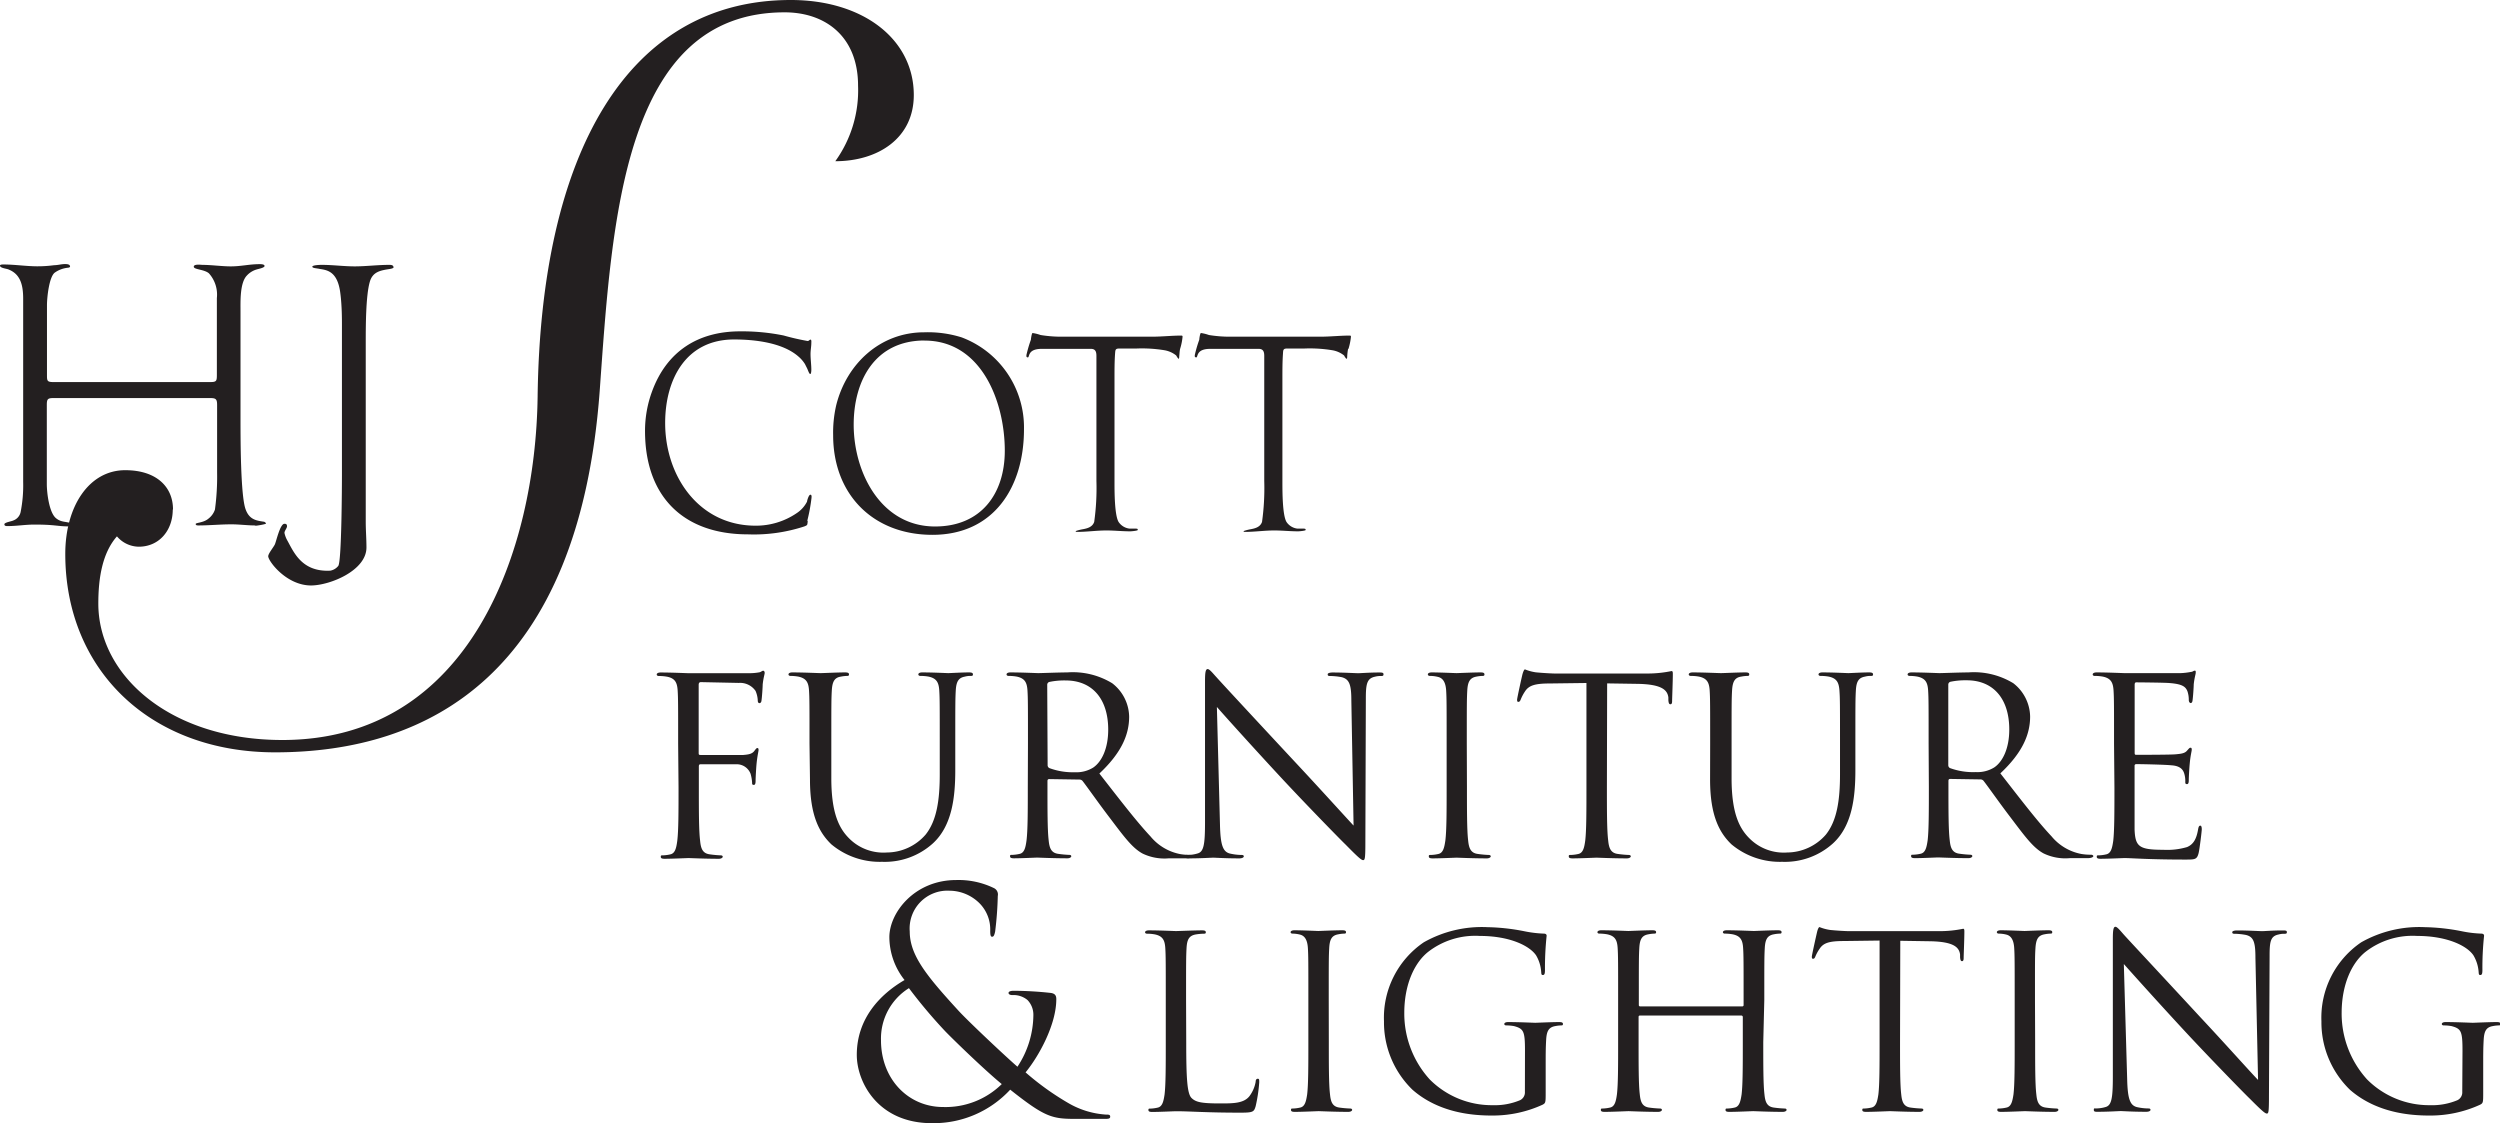 <svg xmlns="http://www.w3.org/2000/svg" viewBox="0 0 314.02 141.12"><defs><style>.cls-1{fill:#231f20}</style></defs><title>brand-hj-scott</title><g id="Layer_2" data-name="Layer 2"><g id="Layer_1-2" data-name="Layer 1"><path class="cls-1" d="M107.62 132.5c0-4.56 2.92-7.61 6-9.4a8.73 8.73 0 0 1-1.91-5.38c0-3.08 3.16-7.18 8.39-7.18a10.15 10.15 0 0 1 4.72 1 .89.89 0 0 1 .51 1A43.79 43.79 0 0 1 125 117c-.12.58-.23.66-.39.66s-.23-.16-.23-.74a4.68 4.68 0 0 0-1.21-3.32 5.38 5.38 0 0 0-3.9-1.72 4.75 4.75 0 0 0-5 5.11c0 3 2.11 5.58 6.16 10 1.33 1.44 6.12 5.93 7.37 7a11.9 11.9 0 0 0 2-6.47 2.66 2.66 0 0 0-.74-1.91 2.76 2.76 0 0 0-1.91-.62c-.23 0-.47-.08-.47-.27s.31-.27.62-.27a43.83 43.83 0 0 1 4.68.27c.59.08.7.39.7.78 0 3.16-2.14 7.1-3.86 9.2a34.21 34.21 0 0 0 5.38 3.86 10.7 10.7 0 0 0 4.7 1.44c.35 0 .55 0 .55.27s-.31.27-.66.27H135c-2.89 0-3.82-.27-8.11-3.67a13.1 13.1 0 0 1-9.75 4.21c-6.87.04-9.52-5.18-9.52-8.58zm18.21 3.67c-2.18-1.79-6-5.5-7.06-6.59a63.37 63.37 0 0 1-4.6-5.46 7.46 7.46 0 0 0-3.51 6.55c0 4.88 3.43 8.38 7.8 8.38a10.07 10.07 0 0 0 7.37-2.88zM32.07 66c-1 0-2-.14-3-.14-1.39 0-2.78.14-4.17.14-.09 0-.32 0-.32-.18s1-.14 1.62-.69A2.38 2.38 0 0 0 27 64a30.89 30.89 0 0 0 .27-4.68v-8.44c0-.74-.14-.88-.88-.88H6.72c-.74 0-.84.14-.84.88v9.92c0 1.06.28 3.52 1.12 4.26.65.56 1.2.42 1.9.65.09 0 .18.09.18.18s-.23.23-.42.23c-1.44 0-1.71-.23-4.35-.23-1.11 0-2.23.19-3.34.19-.19 0-.42 0-.42-.23s.93-.37 1.11-.47a1.44 1.44 0 0 0 .93-1.06 17.21 17.21 0 0 0 .32-3.8v-23c0-1.67-.32-3.06-1.81-3.66-.22-.12-1.1-.17-1.1-.5 0-.14.32-.14.42-.14 1.44 0 2.87.23 4.31.23a15.65 15.65 0 0 0 2.08-.14c.46 0 .88-.14 1.34-.14.23 0 .65 0 .65.32 0 .1-.23.14-.28.14a3.44 3.44 0 0 0-1.62.6c-.74.51-1 3.2-1 4.08v8.76c0 .74 0 .92.79.92h19.72c.79 0 .83-.14.83-.92v-9.63a4 4 0 0 0-1-3.11c-.6-.51-1.9-.46-1.9-.83s.92-.23 1.11-.23c1.07 0 2.45.19 3.52.19 1.35 0 2.32-.28 3.66-.28.14 0 .6 0 .6.23s-.79.37-.93.42a2.68 2.68 0 0 0-1.3.79c-.88.93-.79 3.24-.79 4.5v13.66c0 2.18 0 9.55.65 11.22.46 1.25 1.3 1.39 2.27 1.53.09 0 .28.14.28.23s-1.16.28-1.34.28M49 33.78c-1.16.18-2.18.32-2.55 1.62-.51 1.76-.51 5.7-.51 7.6v22.53c0 1.07.09 2.18.09 3.24 0 2.88-4.54 4.75-6.95 4.77-3.12 0-5.39-3.07-5.39-3.67 0-.33.65-1.11.83-1.48s.65-2.6 1.21-2.6c.23 0 .32.09.32.32s-.32.56-.32.83a3.36 3.36 0 0 0 .35.93c.81 1.45 1.81 4 5.41 3.81a1.65 1.65 0 0 0 1-.6c.42-.56.46-10 .46-11.44V40.73c0-.6 0-2.32-.19-3.8-.32-2.82-1.62-3-2.6-3.15-.37-.09-.93-.09-.93-.28s.83-.23 1.2-.23c1.39 0 2.74.19 4.13.19s2.87-.19 4.31-.19c.23 0 .56 0 .56.33 0 .09-.37.18-.46.18m52.49 31.72c-.07.45 0 .45-.42.62a20.29 20.29 0 0 1-7.09 1c-8.13 0-12.93-4.76-12.93-13a14.35 14.35 0 0 1 .9-5c1.85-5 5.77-7.5 11.05-7.5a26.22 26.22 0 0 1 5.46.52 30.5 30.5 0 0 0 3 .69c.21 0 .24-.17.38-.17s.1.35.1.38c0 .49-.1.94-.1 1.42 0 .66.1 1.36.1 2 0 0 0 .52-.14.52s-.31-.56-.38-.69l-.28-.56a4.08 4.08 0 0 0-.8-.93c-2-1.77-5.52-2.16-8.1-2.16-6.05 0-8.66 5-8.66 10.5 0 6.67 4.24 12.89 11.36 12.89a9.08 9.08 0 0 0 5.14-1.56 3.81 3.81 0 0 0 1.32-1.46c0-.11.21-.87.42-.87s.14.35.14.42a22.18 22.18 0 0 1-.52 2.82m14.72-22.61c-6.19 0-8.9 5-8.9 10.57 0 6 3.41 12.79 10.22 12.79 5.74 0 8.76-4.06 8.76-9.52 0-6.08-2.88-13.83-10.08-13.83m1 24.4c-7.47 0-12.48-5.08-12.48-12.51a15.3 15.3 0 0 1 .38-3.75c1.29-5.22 5.53-9.18 11.05-9.18a14.21 14.21 0 0 1 4.69.63 12.08 12.08 0 0 1 7.85 11.57c0 7.16-3.72 13.24-11.51 13.24m31.12-23.36c-.07.31-.07.63-.11.94 0 .07 0 .31-.1.31a2.52 2.52 0 0 1-.28-.42 3.24 3.24 0 0 0-1.49-.66 17.46 17.46 0 0 0-3.58-.21h-2.12c-.49 0-.45.24-.49.66-.07 1-.07 2.09-.07 3.13v13c0 1.11 0 4.17.52 5a1.91 1.91 0 0 0 1.39.83h.77c.25 0 .24.07.24.17s-.8.17-.94.17c-1 0-2-.11-3-.11-1.22 0-2.43.18-3.65.18-.07 0-.21 0-.21-.07s.62-.21.77-.24c.62-.11 1.32-.25 1.56-.94a30.54 30.54 0 0 0 .28-5.15V44.72c0-.52-.11-.9-.69-.9h-6.19c-1.81 0-1.49 1.07-1.73 1.07s-.18-.21-.18-.31a16.21 16.21 0 0 1 .56-1.91c0-.14.11-.84.21-.84a5.18 5.18 0 0 1 1 .25 16.31 16.31 0 0 0 2.92.21h11.09c1.25 0 2.47-.14 3.72-.14.07 0 .11.07.11.14a7.33 7.33 0 0 1-.31 1.53m21.1 0a7.32 7.32 0 0 0-.11.94c0 .07 0 .31-.11.31a2.23 2.23 0 0 1-.28-.42 3.23 3.23 0 0 0-1.5-.66 17.44 17.44 0 0 0-3.58-.21h-2.12c-.48 0-.45.24-.48.66-.07 1-.07 2.09-.07 3.13v13c0 1.11 0 4.17.52 5a1.9 1.9 0 0 0 1.39.83h.76c.24 0 .25.07.25.17s-.8.17-.94.17c-1 0-2-.11-3-.11-1.22 0-2.44.18-3.65.18-.07 0-.21 0-.21-.07s.62-.21.76-.24c.62-.11 1.32-.25 1.56-.94a30.54 30.54 0 0 0 .28-5.15V44.72c0-.52-.11-.9-.7-.9H152c-1.81 0-1.49 1.07-1.74 1.07s-.18-.21-.18-.31a15.74 15.74 0 0 1 .56-1.91c0-.14.1-.84.21-.84a5.15 5.15 0 0 1 1 .25 16.29 16.29 0 0 0 2.92.21h11.09c1.25 0 2.47-.14 3.72-.14.07 0 .11.07.11.14a7.83 7.83 0 0 1-.31 1.53"/><path class="cls-1" d="M21.7 64c0 2.6-1.68 4.67-4.28 4.67a3.65 3.65 0 0 1-2.73-1.3c-1.82 2.07-2.34 5.19-2.34 8.44 0 9.08 9.08 17.14 23.11 17.14 23.63 0 31.81-23.89 32.07-43.1C67.91 19.21 78.82 0 99.33 0c9.09 0 15.45 4.93 15.45 11.94 0 5.46-4.54 8.31-9.86 8.31a15.22 15.22 0 0 0 2.86-9.48c0-6.23-4.15-9.22-9.22-9.22-20.25 0-21.68 26-23.23 47.52C72.72 84.64 53.89 94.5 34.55 94.5 18.84 94.5 8.2 84.12 8.2 69.58c0-6 3-10.52 7.53-10.52 3.89 0 6 2.07 6 4.93m63.45 29.43c0-4.82 0-5.68-.06-6.67s-.31-1.55-1.33-1.75a5.83 5.83 0 0 0-1.05-.09c-.12 0-.25-.06-.25-.19s.16-.25.49-.25c1.39 0 3.34.09 3.49.09h7.6a7.1 7.1 0 0 0 1.36-.12c.19-.06.31-.19.43-.19s.19.12.19.28-.16.59-.25 1.45c0 .31-.09 1.67-.15 2 0 .15-.09.34-.25.34s-.22-.15-.22-.37a3.34 3.34 0 0 0-.28-1.17 2.36 2.36 0 0 0-2.1-1l-4.76-.1c-.18 0-.28.1-.28.34v8.53c0 .19 0 .28.22.28h5.39c.74-.06 1.14-.15 1.42-.56.12-.15.22-.31.34-.31s.15.09.15.25-.15.71-.25 1.73c-.06.62-.12 1.85-.12 2.07s0 .58-.22.58-.22-.12-.22-.28a5.06 5.06 0 0 0-.19-1.11 1.86 1.86 0 0 0-1.62-1.2H88c-.15 0-.22.06-.22.28v2.63c0 3 0 5.4.16 6.7.09.9.27 1.58 1.2 1.7a13.61 13.61 0 0 0 1.39.13c.19 0 .25.09.25.18s-.15.25-.49.25c-1.7 0-3.64-.09-3.8-.09s-2.1.09-3 .09c-.34 0-.49-.06-.49-.25s.06-.18.25-.18a4.82 4.82 0 0 0 .93-.12c.62-.12.77-.8.89-1.7.16-1.3.16-3.74.16-6.7zm16.5 0c0-4.82 0-5.68-.06-6.67s-.31-1.54-1.33-1.76a5.79 5.79 0 0 0-1-.09c-.12 0-.25-.06-.25-.19s.15-.25.49-.25c1.39 0 3.28.09 3.55.09s2.13-.09 3.06-.09c.34 0 .5.06.5.25s-.12.19-.25.19a4.67 4.67 0 0 0-.77.09c-.83.12-1.08.68-1.14 1.76s-.06 1.85-.06 6.67v4.33c0 4.45 1 6.36 2.31 7.63a6.06 6.06 0 0 0 4.67 1.7 6.49 6.49 0 0 0 4.85-2.23c1.42-1.76 1.79-4.39 1.79-7.57v-3.86c0-4.82 0-5.68-.06-6.67s-.31-1.54-1.33-1.76a5.81 5.81 0 0 0-1.05-.09c-.12 0-.25-.06-.25-.19s.15-.25.49-.25c1.39 0 3.09.09 3.28.09s1.67-.09 2.59-.09c.34 0 .5.06.5.25s-.13.19-.25.19a2.68 2.68 0 0 0-.77.09c-.83.15-1.08.68-1.14 1.76s-.06 1.85-.06 6.67v3.3c0 3.34-.37 7-2.84 9.24a9 9 0 0 1-6.36 2.29 9.49 9.49 0 0 1-6.36-2.19c-1.51-1.45-2.69-3.61-2.69-8.13zm29.91 2.69a.4.4 0 0 0 .22.37A8.45 8.45 0 0 0 135 97a4 4 0 0 0 2.32-.59c1.08-.74 1.88-2.41 1.88-4.76 0-3.86-2-6.18-5.34-6.18a9.26 9.26 0 0 0-2.07.19.37.37 0 0 0-.25.37zm-2.47-2.69c0-4.82 0-5.68-.06-6.67s-.31-1.54-1.33-1.76a5.82 5.82 0 0 0-1.05-.09c-.12 0-.25-.06-.25-.19s.15-.25.49-.25c1.39 0 3.34.09 3.49.09.34 0 2.69-.09 3.64-.09a9.51 9.51 0 0 1 5.65 1.36 5.41 5.41 0 0 1 2.13 4.2c0 2.29-1 4.57-3.74 7.14 2.53 3.24 4.64 6 6.43 7.91a6.41 6.41 0 0 0 3.77 2.22 7.39 7.39 0 0 0 1.2.09c.15 0 .28.09.28.18s-.19.25-.74.25h-2.19a6.32 6.32 0 0 1-3.31-.59c-1.33-.71-2.41-2.22-4.17-4.54-1.3-1.7-2.75-3.77-3.37-4.57a.5.5 0 0 0-.4-.19l-3.8-.06c-.16 0-.22.09-.22.25v.74c0 3 0 5.4.15 6.7.09.9.28 1.58 1.2 1.7a13.64 13.64 0 0 0 1.39.13c.19 0 .25.09.25.18s-.15.25-.49.25c-1.7 0-3.65-.09-3.8-.09s-2 .09-2.9.09c-.34 0-.5-.06-.5-.25s.06-.18.25-.18a4.82 4.82 0 0 0 .93-.12c.62-.12.77-.8.89-1.7.16-1.3.16-3.74.16-6.7z"/><path class="cls-1" d="M153.24 103.62c.06 2.53.37 3.34 1.2 3.58a6.74 6.74 0 0 0 1.54.19c.16 0 .25.06.25.18s-.19.25-.56.25c-1.76 0-3-.09-3.27-.09s-1.58.09-3 .09c-.31 0-.49 0-.49-.25s.09-.18.25-.18a4.44 4.44 0 0 0 1.27-.19c.77-.21.93-1.11.93-3.92v-17.7c0-1.21.09-1.54.34-1.54s.77.68 1.08 1c.46.53 5.07 5.5 9.82 10.6 3.06 3.27 6.43 7 7.42 8.06l-.28-15.7c0-2-.25-2.69-1.21-2.94a8.34 8.34 0 0 0-1.51-.15c-.22 0-.25-.09-.25-.22s.25-.22.62-.22c1.39 0 2.87.09 3.21.09s1.36-.09 2.62-.09c.34 0 .56 0 .56.22s-.12.22-.34.22a2.71 2.71 0 0 0-.74.09c-1 .22-1.14.9-1.14 2.75l-.06 18.1c0 2-.06 2.19-.28 2.19s-.62-.34-2.25-2c-.34-.31-4.79-4.85-8.06-8.37-3.58-3.86-7.08-7.75-8.06-8.87zm31.02-4.76c0 3 0 5.4.15 6.7.09.9.28 1.58 1.2 1.7a13.6 13.6 0 0 0 1.39.13c.18 0 .25.09.25.18s-.16.25-.49.25c-1.7 0-3.65-.09-3.8-.09s-2.1.09-3 .09c-.34 0-.49-.06-.49-.25s.06-.18.25-.18a4.78 4.78 0 0 0 .93-.12c.62-.12.77-.8.9-1.7.16-1.3.16-3.74.16-6.7v-5.45c0-4.82 0-5.68-.06-6.67s-.37-1.58-1.05-1.73a4.15 4.15 0 0 0-1-.12c-.12 0-.25-.06-.25-.19s.15-.25.49-.25c1 0 3 .09 3.12.09s2.1-.09 3-.09c.34 0 .5.06.5.25s-.13.19-.25.19a4.62 4.62 0 0 0-.77.09c-.83.15-1.08.68-1.14 1.76s-.06 1.86-.06 6.67zm17.58 0c0 3 0 5.4.16 6.7.09.9.28 1.58 1.2 1.7a13.57 13.57 0 0 0 1.39.13c.18 0 .25.09.25.18s-.15.25-.5.25c-1.7 0-3.64-.09-3.8-.09s-2.1.09-3 .09c-.34 0-.49-.06-.49-.25s.06-.18.25-.18a4.85 4.85 0 0 0 .93-.12c.62-.12.77-.8.89-1.7.15-1.3.15-3.74.15-6.7V85.79l-4.57.06c-1.92 0-2.66.25-3.15 1a5.5 5.5 0 0 0-.53 1c-.09.25-.19.31-.31.31s-.15-.09-.15-.28.62-3 .68-3.21.19-.59.31-.59a5.84 5.84 0 0 0 1.36.37c.9.09 2.07.15 2.44.15h11.55a14.87 14.87 0 0 0 3.06-.31c.16 0 .16.19.16.37 0 .93-.09 3.06-.09 3.4s-.09.4-.22.4-.22-.09-.25-.52v-.34c-.12-.93-.83-1.64-3.8-1.7l-3.89-.06zm12.97-5.44c0-4.82 0-5.68-.06-6.67s-.31-1.54-1.33-1.76a5.82 5.82 0 0 0-1.05-.09c-.12 0-.25-.06-.25-.19s.16-.25.5-.25c1.39 0 3.27.09 3.55.09s2.13-.09 3.06-.09c.34 0 .49.06.49.25s-.13.19-.25.19a4.64 4.64 0 0 0-.77.09c-.83.12-1.08.68-1.14 1.76s-.06 1.85-.06 6.67v4.33c0 4.45 1 6.36 2.32 7.63a6.06 6.06 0 0 0 4.66 1.7 6.49 6.49 0 0 0 4.85-2.23c1.42-1.76 1.79-4.39 1.79-7.57v-3.86c0-4.82 0-5.68-.07-6.67s-.31-1.54-1.33-1.76a5.81 5.81 0 0 0-1.05-.09c-.12 0-.25-.06-.25-.19s.16-.25.49-.25c1.39 0 3.09.09 3.27.09s1.67-.09 2.59-.09c.34 0 .5.06.5.25s-.12.19-.25.19a2.68 2.68 0 0 0-.77.09c-.84.15-1.08.68-1.14 1.76s-.06 1.85-.06 6.67v3.3c0 3.34-.37 7-2.84 9.24a9 9 0 0 1-6.36 2.29 9.49 9.49 0 0 1-6.36-2.19c-1.51-1.45-2.69-3.61-2.69-8.13zm29.91 2.69a.4.4 0 0 0 .22.37 8.45 8.45 0 0 0 3.24.5 4 4 0 0 0 2.32-.59c1.08-.74 1.88-2.41 1.88-4.76 0-3.86-2-6.18-5.34-6.18a9.23 9.23 0 0 0-2.07.19.37.37 0 0 0-.25.37zm-2.47-2.69c0-4.82 0-5.68-.06-6.67s-.31-1.54-1.33-1.76a5.79 5.79 0 0 0-1-.09c-.12 0-.25-.06-.25-.19s.16-.25.5-.25c1.39 0 3.34.09 3.49.09.34 0 2.69-.09 3.64-.09a9.5 9.5 0 0 1 5.65 1.36A5.41 5.41 0 0 1 255 90c0 2.29-1 4.57-3.74 7.14 2.53 3.24 4.63 6 6.43 7.91a6.4 6.4 0 0 0 3.77 2.22 7.38 7.38 0 0 0 1.2.09c.16 0 .28.09.28.18s-.18.25-.74.25H260a6.31 6.31 0 0 1-3.3-.59c-1.33-.71-2.41-2.22-4.17-4.54-1.3-1.7-2.75-3.77-3.37-4.57a.5.5 0 0 0-.4-.19l-3.8-.06c-.16 0-.22.09-.22.25v.74c0 3 0 5.4.16 6.7.09.9.28 1.58 1.2 1.7a13.6 13.6 0 0 0 1.39.13c.18 0 .25.09.25.18s-.15.25-.49.25c-1.7 0-3.65-.09-3.8-.09s-2 .09-2.9.09c-.34 0-.5-.06-.5-.25s.06-.18.25-.18a4.81 4.81 0 0 0 .93-.12c.62-.12.77-.8.9-1.7.15-1.3.15-3.74.15-6.7zm23.29 0c0-4.82 0-5.68-.06-6.67s-.31-1.54-1.33-1.76a5.8 5.8 0 0 0-1.05-.09c-.12 0-.24-.06-.24-.19s.16-.25.49-.25c1.39 0 3.33.09 3.49.09h7.08a8.62 8.62 0 0 0 1.33-.16c.16 0 .28-.15.43-.15s.12.12.12.28-.16.59-.25 1.45c0 .31-.09 1.67-.15 2 0 .15-.09.34-.22.34s-.25-.15-.25-.4a3.33 3.33 0 0 0-.18-1.11c-.22-.49-.53-.87-2.2-1-.52-.06-3.89-.09-4.23-.09-.12 0-.19.09-.19.31v8.48c0 .21 0 .31.19.31.4 0 4.2 0 4.91-.06s1.17-.12 1.45-.43.34-.4.46-.4.16.06.16.25-.16.71-.25 1.73c-.06.62-.12 1.76-.12 2s0 .59-.22.59-.22-.12-.22-.28a3.19 3.19 0 0 0-.12-1c-.12-.43-.4-1-1.61-1.08-.83-.09-3.89-.15-4.42-.15a.2.2 0 0 0-.22.22v8c.09 2.13.55 2.54 3.59 2.54a8.84 8.84 0 0 0 3-.34c.8-.34 1.18-1 1.39-2.23.06-.34.13-.46.28-.46s.18.25.18.46-.25 2.35-.4 3c-.21.8-.46.8-1.67.8-4.66 0-6.74-.19-7.63-.19-.16 0-2.1.09-3 .09-.34 0-.49-.06-.49-.25s.06-.18.24-.18a4.75 4.75 0 0 0 .93-.12c.62-.12.77-.8.9-1.7.15-1.3.15-3.74.15-6.7zM149 131c0 4.44.12 6.37.66 6.91s1.27.69 3.62.69c1.6 0 2.93 0 3.65-.9a4.23 4.23 0 0 0 .79-1.81c0-.24.09-.39.27-.39s.18.12.18.45a19.38 19.38 0 0 1-.45 3c-.21.7-.3.81-1.9.81-4.35 0-6.34-.18-8.09-.18-.27 0-2.05.09-3 .09-.33 0-.48-.06-.48-.24s.06-.18.24-.18a4.6 4.6 0 0 0 .91-.12c.6-.12.75-.78.88-1.66.15-1.27.15-3.65.15-6.55v-5.31c0-4.71 0-5.56-.06-6.52s-.3-1.51-1.3-1.72a5.61 5.61 0 0 0-1-.09c-.12 0-.24-.06-.24-.18s.15-.24.48-.24c1.36 0 3.26.09 3.41.09s2.36-.09 3.26-.09c.33 0 .48.06.48.24s-.12.18-.24.18a7.13 7.13 0 0 0-1 .09c-.88.15-1.12.66-1.18 1.72s-.06 1.81-.06 6.52zm17.91-.09c0 2.9 0 5.28.15 6.55.09.88.27 1.54 1.18 1.66a13.2 13.2 0 0 0 1.36.12c.18 0 .24.09.24.18s-.15.24-.48.24c-1.66 0-3.56-.09-3.72-.09s-2.05.09-3 .09c-.33 0-.48-.06-.48-.24s.06-.18.24-.18a4.66 4.66 0 0 0 .91-.12c.6-.12.75-.79.88-1.66.15-1.27.15-3.65.15-6.55v-5.31c0-4.71 0-5.56-.06-6.52s-.36-1.54-1-1.69a4 4 0 0 0-.93-.12c-.12 0-.24-.06-.24-.18s.15-.24.48-.24c1 0 2.9.09 3 .09s2.05-.09 3-.09c.33 0 .48.06.48.24s-.12.18-.24.18a4.47 4.47 0 0 0-.75.09c-.82.15-1.06.66-1.12 1.72s-.06 1.81-.06 6.52zm24.64 1.09c0-2.45-.15-2.78-1.36-3.11a5.62 5.62 0 0 0-1-.09c-.12 0-.24-.06-.24-.18s.15-.24.48-.24c1.36 0 3.26.09 3.41.09s2.05-.09 3-.09c.33 0 .48.06.48.24s-.12.18-.24.18a4.49 4.49 0 0 0-.75.09c-.82.15-1.06.66-1.12 1.72s-.06 1.87-.06 3.14v3.38c0 1.36 0 1.42-.39 1.63a15 15 0 0 1-6.4 1.36c-2.29 0-6.58-.3-9.93-3.23a11.78 11.78 0 0 1-3.59-8.6 11.45 11.45 0 0 1 5-9.93 14.8 14.8 0 0 1 8-1.9 26 26 0 0 1 4.62.51 14.81 14.81 0 0 0 2.45.3c.3 0 .36.15.36.27a38.45 38.45 0 0 0-.21 4.29c0 .48-.06.64-.27.64s-.18-.18-.21-.46a4.64 4.64 0 0 0-.63-2c-.76-1.15-3.2-2.45-7.1-2.45a9.64 9.64 0 0 0-6.46 2c-1.75 1.39-3 4.14-3 7.67a12.3 12.3 0 0 0 3.2 8.36 11 11 0 0 0 7.91 3.23 8.21 8.21 0 0 0 3.44-.63 1.09 1.09 0 0 0 .6-1.05zm29.93-1.09c0 2.9 0 5.28.15 6.55.09.88.27 1.54 1.18 1.66a13.15 13.15 0 0 0 1.36.12c.18 0 .24.09.24.18s-.15.24-.48.24c-1.66 0-3.56-.09-3.71-.09s-2.05.09-3 .09c-.33 0-.48-.06-.48-.24s.06-.18.24-.18a4.65 4.65 0 0 0 .9-.12c.6-.12.75-.79.88-1.66.15-1.27.15-3.65.15-6.55v-3.17a.18.18 0 0 0-.18-.18H206a.16.16 0 0 0-.18.18v3.17c0 2.9 0 5.28.15 6.55.09.88.27 1.54 1.18 1.66a13.16 13.16 0 0 0 1.36.12c.18 0 .24.09.24.18s-.15.24-.48.24c-1.66 0-3.56-.09-3.71-.09s-2.05.09-3 .09c-.33 0-.48-.06-.48-.24s.06-.18.24-.18a4.71 4.71 0 0 0 .91-.12c.6-.12.75-.79.87-1.66.15-1.27.15-3.65.15-6.55v-5.31c0-4.71 0-5.56-.06-6.52s-.3-1.51-1.3-1.72a5.61 5.61 0 0 0-1-.09c-.12 0-.24-.06-.24-.18s.15-.24.48-.24c1.36 0 3.26.09 3.41.09s2.05-.09 3-.09c.33 0 .48.06.48.24s-.12.18-.24.18a4.51 4.51 0 0 0-.75.09c-.82.15-1.06.66-1.12 1.72s-.06 1.81-.06 6.52v.63a.16.16 0 0 0 .18.18h12.8a.16.16 0 0 0 .18-.18v-.63c0-4.71 0-5.56-.06-6.52s-.3-1.51-1.3-1.72a5.67 5.67 0 0 0-1-.09c-.12 0-.24-.06-.24-.18s.15-.24.48-.24c1.36 0 3.26.09 3.41.09s2-.09 3-.09c.33 0 .48.06.48.24s-.12.18-.24.18a4.54 4.54 0 0 0-.75.09c-.81.15-1.06.66-1.12 1.72s-.06 1.81-.06 6.52zm17.18 0c0 2.9 0 5.28.15 6.55.09.88.27 1.54 1.18 1.66a13.22 13.22 0 0 0 1.36.12c.18 0 .24.09.24.18s-.15.24-.48.24c-1.66 0-3.56-.09-3.71-.09s-2.06.09-3 .09c-.33 0-.48-.06-.48-.24s.06-.18.24-.18a4.67 4.67 0 0 0 .9-.12c.6-.12.75-.79.88-1.66.15-1.27.15-3.65.15-6.55v-12.77l-4.47.06c-1.87 0-2.6.24-3.08 1a5 5 0 0 0-.51.93c-.09.24-.18.3-.3.3s-.15-.09-.15-.27.61-2.9.67-3.14.18-.57.3-.57a5.66 5.66 0 0 0 1.33.36c.88.09 2 .15 2.39.15h11.32a14.6 14.6 0 0 0 3-.3c.15 0 .15.18.15.36 0 .91-.09 3-.09 3.32s-.09.39-.21.39-.21-.09-.24-.51v-.33c-.12-.91-.81-1.6-3.71-1.66l-3.8-.06zm16.97 0c0 2.9 0 5.28.15 6.55.09.88.27 1.54 1.17 1.66a13.29 13.29 0 0 0 1.36.12c.18 0 .24.09.24.18s-.15.24-.48.24c-1.66 0-3.56-.09-3.71-.09s-2.05.09-3 .09c-.33 0-.48-.06-.48-.24s.06-.18.24-.18a4.65 4.65 0 0 0 .91-.12c.6-.12.75-.79.88-1.66.15-1.27.15-3.65.15-6.55v-5.31c0-4.71 0-5.56-.06-6.52s-.36-1.54-1-1.69a4 4 0 0 0-.94-.12c-.12 0-.24-.06-.24-.18s.15-.24.48-.24c1 0 2.9.09 3 .09s2.05-.09 3-.09c.33 0 .48.06.48.24s-.12.18-.24.18a4.55 4.55 0 0 0-.75.09c-.81.15-1.05.66-1.12 1.72s-.06 1.81-.06 6.52zm11.56 4.64c.06 2.48.36 3.26 1.18 3.5a6.63 6.63 0 0 0 1.51.18c.15 0 .24.06.24.18s-.18.24-.54.24c-1.72 0-2.93-.09-3.2-.09s-1.54.09-2.9.09c-.3 0-.48 0-.48-.24s.09-.18.24-.18a4.32 4.32 0 0 0 1.24-.18c.75-.21.91-1.09.91-3.83v-17.3c0-1.18.09-1.51.33-1.51s.76.67 1.06 1c.45.51 5 5.38 9.6 10.36 3 3.2 6.28 6.88 7.25 7.88l-.33-15.34c0-2-.24-2.63-1.18-2.87a8.1 8.1 0 0 0-1.48-.15c-.22 0-.25-.09-.25-.21s.25-.21.61-.21c1.36 0 2.81.09 3.14.09s1.33-.09 2.57-.09c.33 0 .54 0 .54.21s-.12.21-.33.21a2.62 2.62 0 0 0-.72.09c-1 .21-1.12.88-1.12 2.69l-.08 17.66c0 2-.06 2.14-.27 2.14s-.61-.33-2.2-1.93c-.33-.3-4.68-4.74-7.88-8.18-3.5-3.77-6.91-7.58-7.88-8.67zm42.12-3.55c0-2.45-.15-2.78-1.36-3.11a5.63 5.63 0 0 0-1-.09c-.12 0-.24-.06-.24-.18s.15-.24.48-.24c1.36 0 3.26.09 3.41.09s2.05-.09 3-.09c.33 0 .48.06.48.24s-.12.18-.24.18a4.48 4.48 0 0 0-.75.09c-.82.15-1.06.66-1.12 1.72s-.06 1.87-.06 3.14v3.38c0 1.36 0 1.42-.39 1.63a14.94 14.94 0 0 1-6.4 1.36c-2.3 0-6.58-.3-9.94-3.23a11.78 11.78 0 0 1-3.59-8.6 11.44 11.44 0 0 1 5-9.93 14.8 14.8 0 0 1 8-1.9 26.06 26.06 0 0 1 4.62.51 14.76 14.76 0 0 0 2.45.3c.3 0 .36.15.36.27a37.93 37.93 0 0 0-.21 4.29c0 .48-.06.64-.27.64s-.18-.18-.21-.46a4.73 4.73 0 0 0-.64-2c-.75-1.15-3.2-2.45-7.1-2.45a9.65 9.65 0 0 0-6.46 2c-1.75 1.39-3 4.14-3 7.67a12.3 12.3 0 0 0 3.2 8.36 11 11 0 0 0 7.91 3.23 8.21 8.21 0 0 0 3.44-.63 1.09 1.09 0 0 0 .6-1.05z"/></g></g></svg>